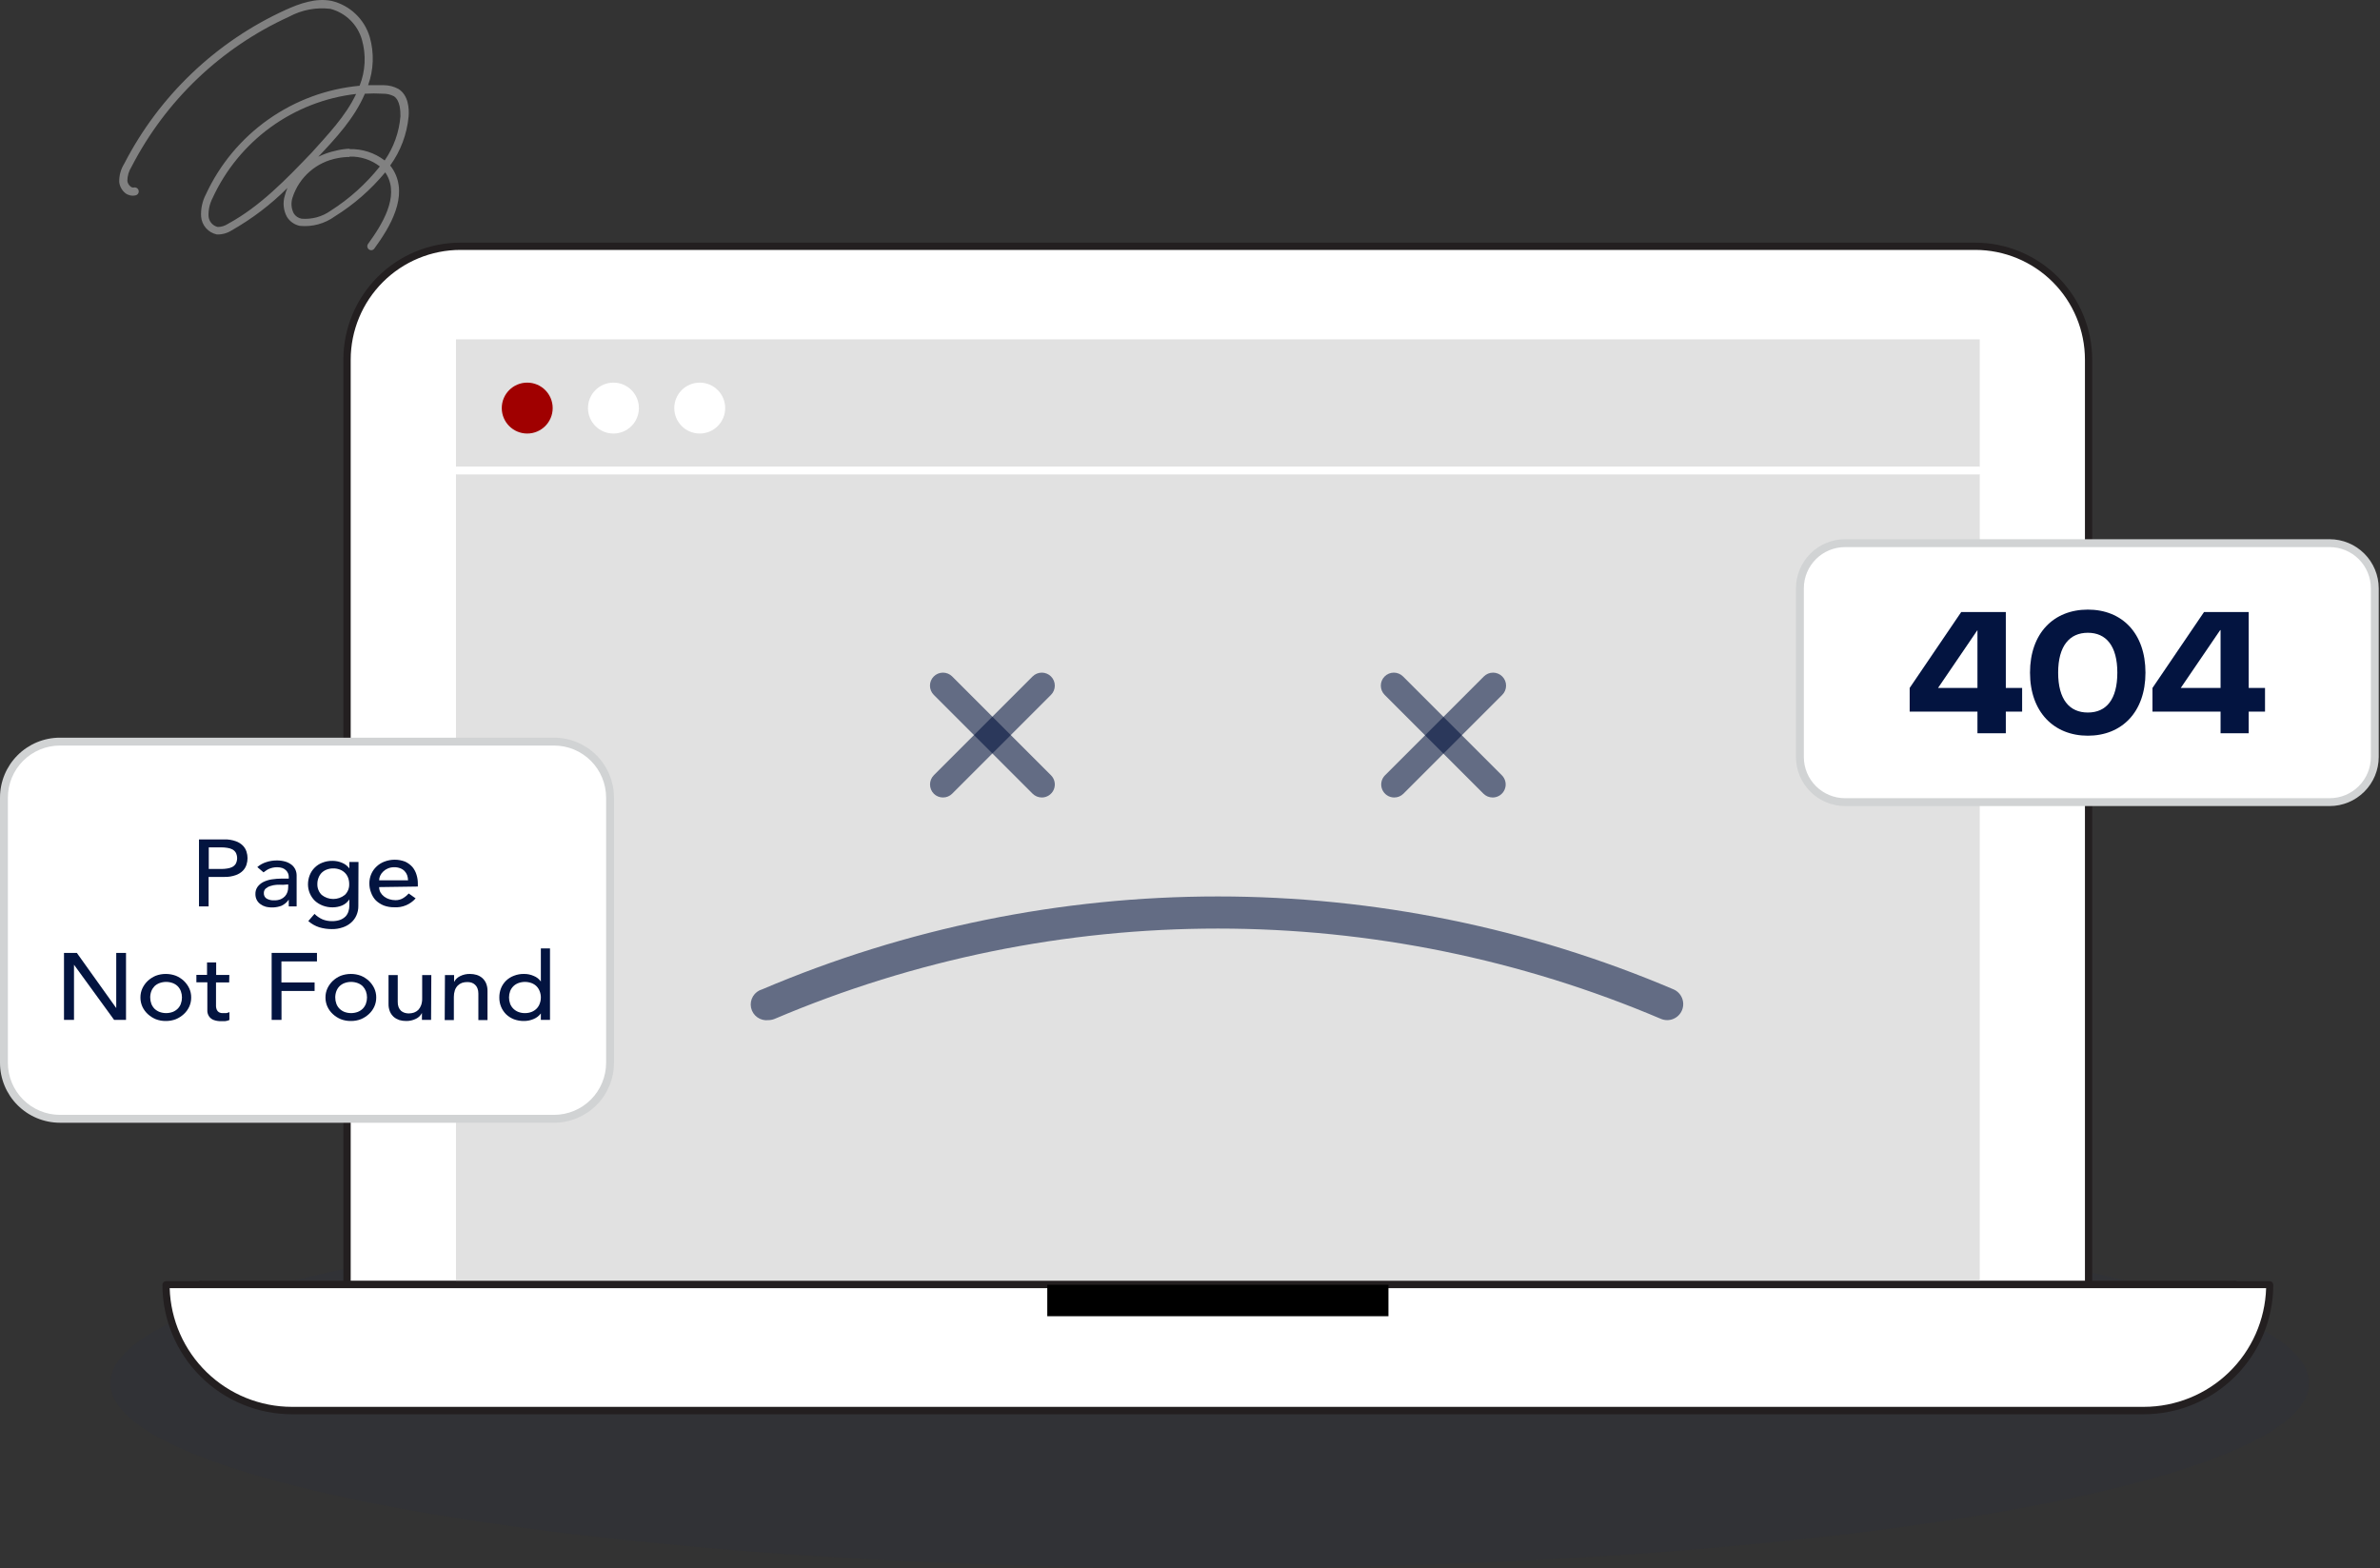 <svg width="302" height="199" viewBox="0 0 302 199" fill="none" xmlns="http://www.w3.org/2000/svg">
<rect x="0" y="0" width="302" height="199" fill="#333333" stroke="none"/>
<ellipse cx="153.5" cy="175.5" rx="139.5" ry="23.5" fill="#001D69" fill-opacity="0.05"/>
<path d="M58.43 31.25H250.64C254.454 31.25 258.111 32.765 260.808 35.462C263.505 38.158 265.02 41.816 265.02 45.63V163.02H44.02V45.63C44.02 43.739 44.393 41.866 45.117 40.12C45.842 38.373 46.904 36.787 48.242 35.451C49.581 34.115 51.17 33.057 52.918 32.336C54.666 31.615 56.539 31.246 58.43 31.25V31.25Z" fill="white"/>
<path d="M265.02 163.47H44.02C43.901 163.47 43.786 163.422 43.702 163.338C43.617 163.253 43.57 163.139 43.57 163.02V45.63C43.573 41.695 45.137 37.922 47.919 35.139C50.702 32.357 54.475 30.792 58.41 30.79H250.64C254.574 30.795 258.346 32.36 261.128 35.142C263.909 37.924 265.475 41.696 265.48 45.63V163.02C265.477 163.14 265.428 163.254 265.342 163.339C265.256 163.423 265.14 163.47 265.02 163.47V163.47ZM44.5 162.56H264.56V45.63C264.557 41.939 263.09 38.4 260.48 35.79C257.87 33.18 254.331 31.712 250.64 31.71H58.43C54.738 31.712 51.198 33.179 48.586 35.789C45.975 38.399 44.505 41.938 44.5 45.63V162.56Z" fill="#231F20"/>
<path d="M251.21 43.06H57.86V163.02H251.21V43.06Z" fill="#E1E1E1"/>
<path d="M283.44 163.53H25.62C25.543 163.552 25.461 163.556 25.382 163.541C25.303 163.526 25.228 163.493 25.164 163.445C25.1 163.396 25.048 163.334 25.012 163.262C24.976 163.19 24.957 163.11 24.957 163.03C24.957 162.949 24.976 162.87 25.012 162.798C25.048 162.726 25.1 162.663 25.164 162.615C25.228 162.566 25.303 162.533 25.382 162.519C25.461 162.504 25.543 162.508 25.62 162.53H283.44C283.517 162.508 283.599 162.504 283.678 162.519C283.757 162.533 283.832 162.566 283.896 162.615C283.96 162.663 284.012 162.726 284.048 162.798C284.084 162.87 284.103 162.949 284.103 163.03C284.103 163.11 284.084 163.19 284.048 163.262C284.012 163.334 283.96 163.396 283.896 163.445C283.832 163.493 283.757 163.526 283.678 163.541C283.599 163.556 283.517 163.552 283.44 163.53V163.53Z" fill="#231F20"/>
<path d="M21.06 163.02H288C288 167.263 286.314 171.333 283.314 174.333C280.313 177.334 276.243 179.02 272 179.02H37C32.757 179.02 28.687 177.334 25.686 174.333C22.686 171.333 21 167.263 21 163.02H21.06Z" fill="white"/>
<path d="M272.03 179.45H37.03C32.676 179.442 28.502 177.708 25.424 174.628C22.347 171.548 20.615 167.374 20.61 163.02C20.61 162.899 20.657 162.784 20.741 162.698C20.825 162.612 20.94 162.562 21.06 162.56H288C288.121 162.562 288.237 162.612 288.322 162.697C288.408 162.783 288.457 162.898 288.46 163.02C288.455 167.376 286.722 171.552 283.642 174.632C280.562 177.712 276.386 179.444 272.03 179.45V179.45ZM21.53 163.45C21.652 167.483 23.339 171.31 26.234 174.122C29.129 176.933 33.005 178.506 37.04 178.51H272.04C276.074 178.504 279.948 176.929 282.843 174.119C285.737 171.308 287.425 167.482 287.55 163.45H21.53Z" fill="#231F20"/>
<path d="M176.18 163.02H132.89V167.01H176.18V163.02Z" fill="black"/>
<path d="M66.9 55.01C68.684 55.01 70.13 53.564 70.13 51.78C70.13 49.996 68.684 48.55 66.9 48.55C65.116 48.55 63.67 49.996 63.67 51.78C63.67 53.564 65.116 55.01 66.9 55.01Z" fill="#A00000"/>
<path d="M77.84 55.01C79.624 55.01 81.07 53.564 81.07 51.78C81.07 49.996 79.624 48.55 77.84 48.55C76.056 48.55 74.61 49.996 74.61 51.78C74.61 53.564 76.056 55.01 77.84 55.01Z" fill="white"/>
<path d="M88.79 55.01C90.574 55.01 92.02 53.564 92.02 51.78C92.02 49.996 90.574 48.55 88.79 48.55C87.006 48.55 85.56 49.996 85.56 51.78C85.56 53.564 87.006 55.01 88.79 55.01Z" fill="white"/>
<path d="M119.66 101.19C119.443 101.191 119.228 101.149 119.027 101.067C118.826 100.985 118.644 100.863 118.49 100.71C118.183 100.397 118.012 99.977 118.012 99.54C118.012 99.102 118.183 98.682 118.49 98.37L131.03 85.83C131.34 85.521 131.761 85.348 132.198 85.349C132.636 85.35 133.056 85.524 133.365 85.835C133.674 86.145 133.847 86.565 133.846 87.003C133.845 87.441 133.67 87.861 133.36 88.17L120.82 100.71C120.668 100.862 120.487 100.983 120.288 101.065C120.089 101.147 119.875 101.19 119.66 101.19V101.19Z" fill="#00113C" fill-opacity="0.56"/>
<path d="M132.2 101.19C131.762 101.19 131.341 101.018 131.03 100.71L118.49 88.17C118.18 87.861 118.005 87.441 118.004 87.003C118.003 86.565 118.176 86.145 118.485 85.835C118.794 85.524 119.214 85.35 119.651 85.349C120.089 85.348 120.51 85.521 120.82 85.83L133.36 98.37C133.591 98.6 133.749 98.894 133.814 99.214C133.879 99.534 133.847 99.865 133.723 100.167C133.598 100.469 133.387 100.728 133.116 100.91C132.845 101.092 132.526 101.189 132.2 101.19V101.19Z" fill="#00113C" fill-opacity="0.56"/>
<path d="M176.92 101.19C176.593 101.191 176.272 101.095 176 100.914C175.727 100.733 175.515 100.474 175.389 100.172C175.264 99.87 175.231 99.537 175.295 99.216C175.36 98.895 175.518 98.6 175.75 98.37L188.29 85.83C188.444 85.677 188.626 85.555 188.826 85.473C189.027 85.39 189.242 85.348 189.459 85.349C189.675 85.349 189.89 85.392 190.09 85.476C190.29 85.559 190.472 85.681 190.625 85.835C190.778 85.988 190.899 86.171 190.982 86.371C191.064 86.572 191.107 86.786 191.106 87.003C191.106 87.22 191.062 87.435 190.979 87.635C190.896 87.835 190.774 88.017 190.62 88.17L178.08 100.71C177.928 100.862 177.747 100.983 177.548 101.065C177.349 101.147 177.135 101.19 176.92 101.19V101.19Z" fill="#00113C" fill-opacity="0.56"/>
<path d="M189.41 101.19C189.193 101.191 188.978 101.149 188.777 101.067C188.576 100.985 188.394 100.863 188.24 100.71L175.7 88.17C175.546 88.017 175.424 87.835 175.341 87.635C175.258 87.435 175.214 87.22 175.214 87.003C175.213 86.786 175.256 86.572 175.338 86.371C175.421 86.171 175.542 85.988 175.695 85.835C175.848 85.681 176.03 85.559 176.23 85.476C176.43 85.392 176.645 85.349 176.861 85.349C177.078 85.348 177.293 85.39 177.494 85.473C177.694 85.555 177.876 85.677 178.03 85.83L190.57 98.37C190.801 98.6 190.959 98.894 191.024 99.214C191.089 99.534 191.057 99.865 190.932 100.167C190.808 100.469 190.597 100.728 190.326 100.91C190.055 101.092 189.736 101.189 189.41 101.19Z" fill="#00113C" fill-opacity="0.56"/>
<path d="M251.07 60.2H57.99C57.857 60.2 57.73 60.147 57.636 60.053C57.543 59.959 57.49 59.832 57.49 59.7C57.49 59.567 57.543 59.44 57.636 59.346C57.73 59.252 57.857 59.2 57.99 59.2H251.07C251.203 59.2 251.33 59.252 251.424 59.346C251.517 59.44 251.57 59.567 251.57 59.7C251.57 59.832 251.517 59.959 251.424 60.053C251.33 60.147 251.203 60.2 251.07 60.2Z" fill="white"/>
<path d="M97.51 129.44C97.009 129.503 96.503 129.374 96.093 129.079C95.683 128.785 95.4 128.346 95.3 127.851C95.2 127.357 95.291 126.842 95.554 126.412C95.817 125.981 96.234 125.666 96.72 125.53C115.002 117.755 134.664 113.747 154.53 113.747C174.396 113.747 194.058 117.755 212.34 125.53C212.586 125.633 212.81 125.785 212.997 125.975C213.185 126.165 213.334 126.39 213.434 126.637C213.535 126.885 213.586 127.15 213.585 127.417C213.583 127.684 213.529 127.948 213.425 128.195C213.321 128.441 213.17 128.664 212.98 128.852C212.79 129.04 212.565 129.188 212.317 129.289C212.07 129.39 211.805 129.441 211.538 129.439C211.271 129.438 211.006 129.383 210.76 129.28C192.977 121.72 173.853 117.823 154.53 117.823C135.207 117.823 116.083 121.72 98.3 129.28C98.049 129.382 97.781 129.436 97.51 129.44V129.44Z" fill="#00113C" fill-opacity="0.56"/>
<path d="M70.3 94.1H7.6C3.679 94.1 0.5 97.278 0.5 101.2V134.86C0.5 138.781 3.679 141.96 7.6 141.96H70.3C74.221 141.96 77.4 138.781 77.4 134.86V101.2C77.4 97.278 74.221 94.1 70.3 94.1Z" fill="white"/>
<path d="M70.31 142.46H7.6C5.585 142.457 3.654 141.656 2.229 140.231C0.804 138.806 0.003 136.875 0 134.86V101.2C0.003 99.185 0.804 97.253 2.229 95.829C3.654 94.404 5.585 93.602 7.6 93.6H70.31C72.325 93.602 74.256 94.404 75.681 95.829C77.106 97.253 77.907 99.185 77.91 101.2V134.86C77.907 136.875 77.106 138.806 75.681 140.231C74.256 141.656 72.325 142.457 70.31 142.46ZM7.6 94.6C5.85 94.602 4.173 95.299 2.936 96.536C1.699 97.773 1.003 99.45 1 101.2V134.86C1.003 136.609 1.699 138.287 2.936 139.524C4.173 140.761 5.85 141.457 7.6 141.46H70.31C72.06 141.457 73.737 140.761 74.974 139.524C76.211 138.287 76.907 136.609 76.91 134.86V101.2C76.907 99.45 76.211 97.773 74.974 96.536C73.737 95.299 72.06 94.602 70.31 94.6H7.6Z" fill="#D1D3D4"/>
<path d="M25.25 106.51H28.47C28.963 106.496 29.455 106.574 29.92 106.74C30.259 106.855 30.567 107.047 30.82 107.3C31.032 107.516 31.19 107.78 31.28 108.07C31.453 108.603 31.453 109.177 31.28 109.71C31.19 109.999 31.032 110.263 30.82 110.48C30.567 110.732 30.259 110.924 29.92 111.04C29.455 111.205 28.963 111.283 28.47 111.27H26.47V115.01H25.25V106.51ZM26.49 110.26H28.12C28.361 110.26 28.602 110.24 28.84 110.2C29.059 110.173 29.272 110.108 29.47 110.01C29.656 109.914 29.811 109.768 29.92 109.59C30.031 109.373 30.09 109.133 30.09 108.89C30.09 108.646 30.031 108.406 29.92 108.19C29.811 108.011 29.656 107.866 29.47 107.77C29.272 107.671 29.059 107.607 28.84 107.58C28.602 107.54 28.361 107.52 28.12 107.52H26.49V110.26Z" fill="#031440"/>
<path d="M32.65 110.02C32.982 109.733 33.37 109.518 33.79 109.39C34.206 109.252 34.642 109.181 35.08 109.18C35.469 109.172 35.856 109.222 36.23 109.33C36.52 109.42 36.791 109.562 37.03 109.75C37.228 109.915 37.386 110.124 37.49 110.36C37.588 110.584 37.639 110.825 37.64 111.07V113.98C37.64 114.18 37.64 114.36 37.64 114.53C37.64 114.7 37.64 114.86 37.64 115.01H36.64C36.64 114.72 36.64 114.43 36.64 114.15C36.409 114.488 36.091 114.757 35.72 114.93C35.08 115.166 34.384 115.208 33.72 115.05C33.475 114.983 33.244 114.871 33.04 114.72C32.848 114.58 32.691 114.399 32.58 114.19C32.464 113.96 32.406 113.706 32.41 113.45C32.397 113.122 32.492 112.799 32.68 112.53C32.87 112.273 33.116 112.065 33.4 111.92C33.74 111.752 34.105 111.637 34.48 111.58C34.914 111.514 35.352 111.481 35.79 111.48H36.64V111.24C36.639 111.092 36.608 110.946 36.55 110.81C36.486 110.664 36.394 110.531 36.28 110.42C36.151 110.296 35.998 110.201 35.83 110.14C35.62 110.072 35.401 110.038 35.18 110.04C34.982 110.037 34.784 110.057 34.59 110.1C34.433 110.136 34.279 110.186 34.13 110.25C34 110.308 33.876 110.378 33.76 110.46L33.44 110.69L32.65 110.02ZM35.92 112.27C35.637 112.255 35.353 112.255 35.07 112.27C34.804 112.289 34.542 112.343 34.29 112.43C34.072 112.496 33.871 112.609 33.7 112.76C33.627 112.833 33.569 112.92 33.531 113.017C33.493 113.113 33.476 113.216 33.48 113.32C33.471 113.457 33.498 113.594 33.559 113.717C33.621 113.841 33.714 113.945 33.83 114.02C34.135 114.188 34.483 114.264 34.83 114.24C35.108 114.246 35.383 114.195 35.64 114.09C35.838 114.006 36.016 113.88 36.161 113.722C36.306 113.563 36.415 113.375 36.48 113.17C36.539 112.979 36.57 112.78 36.57 112.58V112.22L35.92 112.27Z" fill="#031440"/>
<path d="M45.47 114.96C45.475 115.366 45.394 115.768 45.23 116.14C45.076 116.497 44.843 116.814 44.55 117.07C44.241 117.34 43.881 117.544 43.49 117.67C43.05 117.822 42.586 117.897 42.12 117.89C41.575 117.893 41.032 117.816 40.51 117.66C39.997 117.495 39.524 117.226 39.12 116.87L39.91 115.96C40.199 116.248 40.538 116.482 40.91 116.65C41.294 116.806 41.705 116.885 42.12 116.88C42.484 116.888 42.847 116.831 43.19 116.71C43.445 116.608 43.677 116.455 43.87 116.26C44.032 116.078 44.151 115.863 44.22 115.63C44.291 115.396 44.328 115.154 44.33 114.91V114.12C44.109 114.46 43.792 114.728 43.42 114.89C43.036 115.049 42.625 115.13 42.21 115.13C41.783 115.136 41.359 115.061 40.96 114.91C40.591 114.772 40.252 114.565 39.96 114.3C39.682 114.029 39.462 113.705 39.311 113.348C39.16 112.991 39.081 112.608 39.08 112.22C39.08 111.819 39.154 111.423 39.3 111.05C39.442 110.687 39.658 110.357 39.936 110.084C40.213 109.81 40.545 109.597 40.91 109.46C41.321 109.299 41.759 109.221 42.2 109.23C42.616 109.23 43.028 109.315 43.41 109.48C43.776 109.627 44.095 109.873 44.33 110.19V110.19V109.37H45.49L45.47 114.96ZM42.29 110.19C42.003 110.185 41.718 110.236 41.45 110.34C41.215 110.429 41 110.565 40.82 110.74C40.644 110.919 40.508 111.134 40.42 111.37C40.318 111.624 40.267 111.896 40.27 112.17C40.261 112.425 40.305 112.68 40.4 112.918C40.494 113.155 40.637 113.371 40.82 113.55C41.236 113.886 41.755 114.069 42.29 114.069C42.825 114.069 43.344 113.886 43.76 113.55C43.944 113.372 44.088 113.157 44.183 112.919C44.278 112.681 44.321 112.426 44.31 112.17C44.312 111.897 44.264 111.626 44.17 111.37C44.079 111.133 43.939 110.919 43.76 110.74C43.58 110.565 43.365 110.429 43.13 110.34C42.862 110.236 42.577 110.185 42.29 110.19V110.19Z" fill="#031440"/>
<path d="M48.11 112.56C48.108 112.797 48.167 113.031 48.28 113.24C48.397 113.442 48.554 113.619 48.74 113.76C48.938 113.912 49.161 114.027 49.4 114.1C49.652 114.18 49.915 114.221 50.18 114.22C50.509 114.227 50.835 114.144 51.12 113.98C51.398 113.817 51.648 113.611 51.86 113.37L52.74 113.99C52.404 114.374 51.983 114.676 51.512 114.872C51.04 115.068 50.53 115.153 50.02 115.12C49.574 115.127 49.13 115.053 48.71 114.9C48.341 114.752 48.002 114.539 47.71 114.27C47.433 113.985 47.222 113.644 47.09 113.27C46.941 112.894 46.866 112.494 46.87 112.09C46.866 111.681 46.948 111.275 47.11 110.9C47.264 110.545 47.489 110.225 47.77 109.96C48.057 109.684 48.398 109.47 48.77 109.33C49.62 109.003 50.56 109.003 51.41 109.33C51.764 109.494 52.08 109.729 52.34 110.02C52.579 110.315 52.756 110.655 52.86 111.02C52.968 111.373 53.022 111.74 53.02 112.11V112.49L48.11 112.56ZM51.78 111.7C51.773 111.475 51.732 111.253 51.66 111.04C51.586 110.846 51.474 110.669 51.33 110.52C51.175 110.364 50.987 110.244 50.78 110.17C50.534 110.076 50.273 110.032 50.01 110.04C49.742 110.035 49.477 110.086 49.23 110.19C49.006 110.279 48.802 110.412 48.63 110.58C48.465 110.732 48.333 110.916 48.24 111.12C48.154 111.301 48.11 111.499 48.11 111.7H51.78Z" fill="#031440"/>
<path d="M8.12 120.91H9.75L14.75 127.91V120.91H15.99V129.41H14.48L9.39 122.41V129.41H8.12V120.91Z" fill="#031440"/>
<path d="M17.82 126.57C17.815 126.166 17.9 125.766 18.07 125.4C18.24 125.043 18.474 124.721 18.76 124.45C19.054 124.18 19.392 123.963 19.76 123.81C20.169 123.655 20.603 123.577 21.04 123.58C21.477 123.579 21.911 123.657 22.32 123.81C22.689 123.962 23.027 124.179 23.32 124.45C23.606 124.721 23.84 125.043 24.01 125.4C24.18 125.766 24.265 126.166 24.26 126.57C24.263 126.973 24.178 127.373 24.01 127.74C23.845 128.096 23.61 128.416 23.32 128.68C23.027 128.95 22.689 129.167 22.32 129.32C21.912 129.477 21.477 129.556 21.04 129.55C20.602 129.557 20.168 129.479 19.76 129.32C19.392 129.166 19.054 128.949 18.76 128.68C18.47 128.416 18.235 128.096 18.07 127.74C17.902 127.373 17.817 126.973 17.82 126.57ZM19.06 126.57C19.059 126.839 19.107 127.107 19.2 127.36C19.289 127.595 19.425 127.809 19.6 127.99C19.784 128.168 20.001 128.307 20.24 128.4C20.782 128.599 21.378 128.599 21.92 128.4C22.156 128.307 22.37 128.168 22.55 127.99C22.728 127.812 22.865 127.597 22.95 127.36C23.137 126.846 23.137 126.283 22.95 125.77C22.863 125.534 22.726 125.319 22.55 125.14C22.37 124.965 22.155 124.829 21.92 124.74C21.378 124.54 20.782 124.54 20.24 124.74C20.002 124.828 19.784 124.964 19.6 125.14C19.427 125.322 19.291 125.536 19.2 125.77C19.106 126.026 19.058 126.297 19.06 126.57Z" fill="#031440"/>
<path d="M29.08 124.66H27.41V127.24C27.41 127.4 27.41 127.56 27.41 127.71C27.42 127.854 27.453 127.996 27.51 128.13C27.563 128.255 27.654 128.36 27.77 128.43C27.925 128.518 28.102 128.56 28.28 128.55C28.423 128.559 28.567 128.559 28.71 128.55C28.849 128.528 28.984 128.484 29.11 128.42V129.42C28.939 129.499 28.757 129.549 28.57 129.57C28.4 129.581 28.23 129.581 28.06 129.57C27.718 129.583 27.378 129.526 27.06 129.4C26.84 129.305 26.652 129.149 26.52 128.95C26.399 128.764 26.326 128.551 26.31 128.33C26.31 128.103 26.31 127.873 26.31 127.64V124.64H24.92V123.7H26.27V122.12H27.43V123.71H29.1L29.08 124.66Z" fill="#031440"/>
<path d="M34.47 120.91H40.22V121.99H35.71V124.66H39.92V125.74H35.72V129.41H34.47V120.91Z" fill="#031440"/>
<path d="M41.3 126.57C41.295 126.166 41.38 125.766 41.55 125.4C41.72 125.043 41.954 124.721 42.24 124.45C42.533 124.179 42.871 123.962 43.24 123.81C43.649 123.657 44.083 123.579 44.52 123.58C44.957 123.577 45.391 123.655 45.8 123.81C46.168 123.963 46.506 124.18 46.8 124.45C47.086 124.721 47.32 125.043 47.49 125.4C47.66 125.766 47.745 126.166 47.74 126.57C47.743 126.973 47.658 127.373 47.49 127.74C47.325 128.096 47.09 128.416 46.8 128.68C46.506 128.949 46.168 129.166 45.8 129.32C45.392 129.479 44.958 129.557 44.52 129.55C44.083 129.556 43.648 129.477 43.24 129.32C42.871 129.167 42.533 128.95 42.24 128.68C41.95 128.416 41.715 128.096 41.55 127.74C41.383 127.373 41.297 126.973 41.3 126.57V126.57ZM42.54 126.57C42.539 126.839 42.587 127.107 42.68 127.36C42.765 127.597 42.902 127.812 43.08 127.99C43.26 128.168 43.474 128.307 43.71 128.4C44.252 128.599 44.848 128.599 45.39 128.4C45.629 128.307 45.846 128.168 46.03 127.99C46.205 127.809 46.341 127.595 46.43 127.36C46.617 126.846 46.617 126.283 46.43 125.77C46.339 125.536 46.203 125.322 46.03 125.14C45.846 124.964 45.628 124.828 45.39 124.74C44.848 124.54 44.252 124.54 43.71 124.74C43.475 124.829 43.261 124.965 43.08 125.14C42.904 125.319 42.768 125.534 42.68 125.77C42.586 126.026 42.538 126.297 42.54 126.57Z" fill="#031440"/>
<path d="M54.7 129.41H53.54V128.53C53.377 128.855 53.11 129.116 52.78 129.27C52.392 129.464 51.963 129.56 51.53 129.55C51.239 129.552 50.949 129.511 50.67 129.43C50.415 129.344 50.177 129.212 49.97 129.04C49.759 128.852 49.591 128.62 49.48 128.36C49.351 128.043 49.289 127.702 49.3 127.36V123.72H50.47V127.12C50.461 127.351 50.498 127.583 50.58 127.8C50.649 127.974 50.755 128.131 50.89 128.26C51.021 128.374 51.174 128.459 51.34 128.51C51.508 128.561 51.684 128.588 51.86 128.59C52.091 128.59 52.321 128.553 52.54 128.48C52.742 128.405 52.926 128.29 53.08 128.14C53.239 127.966 53.361 127.762 53.44 127.54C53.534 127.266 53.578 126.979 53.57 126.69V123.72H54.73L54.7 129.41Z" fill="#031440"/>
<path d="M56.46 123.72H57.62V124.6C57.785 124.276 58.052 124.016 58.38 123.86C58.771 123.664 59.203 123.568 59.64 123.58C59.924 123.579 60.207 123.619 60.48 123.7C60.741 123.78 60.983 123.913 61.19 124.09C61.402 124.277 61.57 124.509 61.68 124.77C61.809 125.087 61.871 125.427 61.86 125.77V129.43H60.7V126.07C60.705 125.837 60.665 125.606 60.58 125.39C60.514 125.217 60.408 125.063 60.27 124.94C60.14 124.823 59.986 124.734 59.82 124.68C59.651 124.631 59.476 124.607 59.3 124.61C59.073 124.606 58.846 124.64 58.63 124.71C58.424 124.785 58.236 124.905 58.08 125.06C57.919 125.229 57.797 125.43 57.72 125.65C57.631 125.924 57.587 126.211 57.59 126.5V129.43H56.43L56.46 123.72Z" fill="#031440"/>
<path d="M69.79 129.41H68.63V128.59C68.395 128.907 68.076 129.152 67.71 129.3C67.328 129.465 66.916 129.55 66.5 129.55C66.06 129.558 65.622 129.484 65.21 129.33C64.837 129.185 64.497 128.968 64.21 128.69C63.94 128.418 63.726 128.095 63.58 127.74C63.429 127.368 63.355 126.97 63.36 126.57C63.355 126.162 63.429 125.758 63.58 125.38C63.723 125.027 63.938 124.707 64.21 124.44C64.496 124.162 64.836 123.948 65.21 123.81C65.62 123.648 66.059 123.569 66.5 123.58C66.927 123.574 67.351 123.663 67.74 123.84C68.098 123.982 68.407 124.226 68.63 124.54V124.54V120.34H69.79V129.41ZM66.61 128.55C66.897 128.554 67.182 128.503 67.45 128.4C67.686 128.307 67.9 128.168 68.08 127.99C68.258 127.812 68.395 127.597 68.48 127.36C68.68 126.849 68.68 126.281 68.48 125.77C68.392 125.534 68.256 125.319 68.08 125.14C67.9 124.965 67.685 124.829 67.45 124.74C66.908 124.54 66.312 124.54 65.77 124.74C65.535 124.829 65.32 124.965 65.14 125.14C64.961 125.319 64.821 125.533 64.73 125.77C64.544 126.283 64.544 126.846 64.73 127.36C64.819 127.597 64.959 127.813 65.14 127.99C65.32 128.168 65.534 128.307 65.77 128.4C66.038 128.503 66.323 128.554 66.61 128.55V128.55Z" fill="#031440"/>
<path d="M295.6 68.92H234.12C230.955 68.92 228.39 71.485 228.39 74.65V96.06C228.39 99.224 230.955 101.79 234.12 101.79H295.6C298.765 101.79 301.33 99.224 301.33 96.06V74.65C301.33 71.485 298.765 68.92 295.6 68.92Z" fill="white"/>
<path d="M295.61 102.28H234.12C232.469 102.277 230.885 101.62 229.718 100.452C228.55 99.284 227.893 97.701 227.89 96.05V74.65C227.893 72.998 228.55 71.415 229.718 70.247C230.885 69.079 232.469 68.422 234.12 68.42H295.61C297.262 68.422 298.845 69.079 300.012 70.247C301.18 71.415 301.837 72.998 301.84 74.65V96.05C301.837 97.701 301.18 99.284 300.012 100.452C298.845 101.62 297.262 102.277 295.61 102.28V102.28ZM234.12 69.42C232.733 69.42 231.403 69.971 230.422 70.951C229.441 71.932 228.89 73.263 228.89 74.65V96.05C228.89 97.437 229.441 98.767 230.422 99.748C231.403 100.729 232.733 101.28 234.12 101.28H295.61C296.997 101.28 298.327 100.729 299.308 99.748C300.289 98.767 300.84 97.437 300.84 96.05V74.65C300.84 73.263 300.289 71.932 299.308 70.951C298.327 69.971 296.997 69.42 295.61 69.42H234.12Z" fill="#D1D3D4"/>
<path d="M250.92 90.29H242.32V87.29L248.86 77.66H254.52V87.29H256.59V90.29H254.52V93.04H250.92V90.29ZM250.92 87.29V79.95L245.92 87.29H250.92Z" fill="#031440"/>
<path d="M257.59 85.35C257.59 80.35 260.59 77.35 264.93 77.35C269.27 77.35 272.24 80.35 272.24 85.35C272.24 90.35 269.24 93.35 264.93 93.35C260.62 93.35 257.59 90.34 257.59 85.35ZM268.67 85.35C268.67 81.96 267.25 80.29 264.93 80.29C262.61 80.29 261.16 81.96 261.16 85.35C261.16 88.74 262.58 90.41 264.93 90.41C267.28 90.41 268.67 88.74 268.67 85.35Z" fill="#031440"/>
<path d="M281.77 90.29H273.13V87.29L279.67 77.66H285.34V87.29H287.41V90.29H285.34V93.04H281.77V90.29ZM281.77 87.29V79.95H281.72L276.72 87.29H281.77Z" fill="#031440"/>
<path d="M47.1 31.75C46.995 31.75 46.892 31.715 46.81 31.65C46.705 31.57 46.634 31.453 46.614 31.322C46.593 31.191 46.624 31.058 46.7 30.95C48.49 28.5 50.7 24.95 49.05 22.13C48.999 22.039 48.942 21.953 48.88 21.87C47.062 24.066 44.901 25.953 42.48 27.46C41.199 28.387 39.624 28.814 38.05 28.66C37.716 28.592 37.399 28.457 37.119 28.262C36.838 28.068 36.601 27.819 36.42 27.53C36.19 27.116 36.048 26.659 36.002 26.188C35.955 25.716 36.006 25.241 36.15 24.79C36.233 24.469 36.34 24.154 36.47 23.85C34.367 25.953 31.988 27.763 29.4 29.23C28.841 29.59 28.185 29.771 27.52 29.75C26.986 29.639 26.502 29.358 26.142 28.948C25.781 28.539 25.563 28.024 25.52 27.48C25.464 26.506 25.671 25.535 26.12 24.67C27.88 20.864 30.608 17.587 34.032 15.167C37.456 12.747 41.455 11.268 45.63 10.88C46.374 9.013 46.476 6.951 45.92 5.02C45.648 4.079 45.136 3.225 44.435 2.542C43.734 1.858 42.867 1.368 41.92 1.12C40.112 0.904 38.282 1.253 36.68 2.12C28.06 6.043 21.014 12.758 16.68 21.18C16.344 21.709 16.164 22.323 16.16 22.95C16.177 23.091 16.221 23.228 16.292 23.351C16.362 23.475 16.457 23.583 16.57 23.67C16.628 23.72 16.697 23.757 16.771 23.778C16.846 23.799 16.924 23.803 17 23.79C17.133 23.765 17.27 23.793 17.381 23.869C17.493 23.945 17.57 24.062 17.595 24.195C17.62 24.327 17.592 24.465 17.516 24.576C17.44 24.688 17.323 24.765 17.19 24.79C16.971 24.839 16.745 24.841 16.525 24.794C16.306 24.747 16.1 24.654 15.92 24.52C15.483 24.175 15.199 23.672 15.13 23.12C15.103 22.294 15.322 21.48 15.76 20.78C20.204 12.145 27.43 5.261 36.27 1.24C38.01 0.46 40.06 -0.3 42.1 0.12C43.235 0.396 44.278 0.965 45.123 1.771C45.969 2.576 46.589 3.59 46.92 4.71C47.492 6.715 47.419 8.849 46.71 10.81C47.37 10.81 48.03 10.81 48.71 10.81C49.352 10.814 49.984 10.975 50.55 11.28C51.85 12.09 51.92 13.81 51.85 14.76C51.646 17.012 50.837 19.168 49.51 21C49.661 21.186 49.798 21.383 49.92 21.59C51.86 24.89 49.48 28.83 47.52 31.51C47.477 31.583 47.415 31.643 47.342 31.685C47.268 31.727 47.185 31.75 47.1 31.75ZM45.19 11.92C41.277 12.371 37.546 13.823 34.356 16.135C31.167 18.447 28.627 21.541 26.98 25.12C26.612 25.826 26.433 26.614 26.46 27.41C26.479 27.736 26.604 28.048 26.814 28.299C27.025 28.549 27.311 28.725 27.63 28.8C28.093 28.796 28.545 28.657 28.93 28.4C33.04 26.17 36.34 22.71 39.52 19.4C41.56 17.12 43.85 14.76 45.19 11.92ZM44.36 19.92C43.85 19.918 43.34 19.968 42.84 20.07C41.522 20.305 40.294 20.895 39.286 21.776C38.278 22.657 37.53 23.795 37.12 25.07C37.011 25.396 36.968 25.741 36.994 26.085C37.019 26.428 37.113 26.763 37.27 27.07C37.379 27.247 37.524 27.4 37.697 27.517C37.869 27.634 38.065 27.714 38.27 27.75C39.573 27.857 40.872 27.503 41.94 26.75C44.326 25.235 46.442 23.332 48.2 21.12C47.103 20.272 45.746 19.83 44.36 19.87V19.92ZM44.36 18.92C45.965 18.875 47.536 19.384 48.81 20.36C49.959 18.702 50.65 16.77 50.81 14.76C50.81 14.18 50.81 12.76 49.98 12.21C49.556 11.994 49.086 11.884 48.61 11.89C47.841 11.845 47.069 11.845 46.3 11.89C44.97 15.02 42.56 17.59 40.39 19.89C41.096 19.544 41.842 19.286 42.61 19.12C43.176 18.977 43.756 18.893 44.34 18.87L44.36 18.92Z" fill="#818181"/>
</svg>
